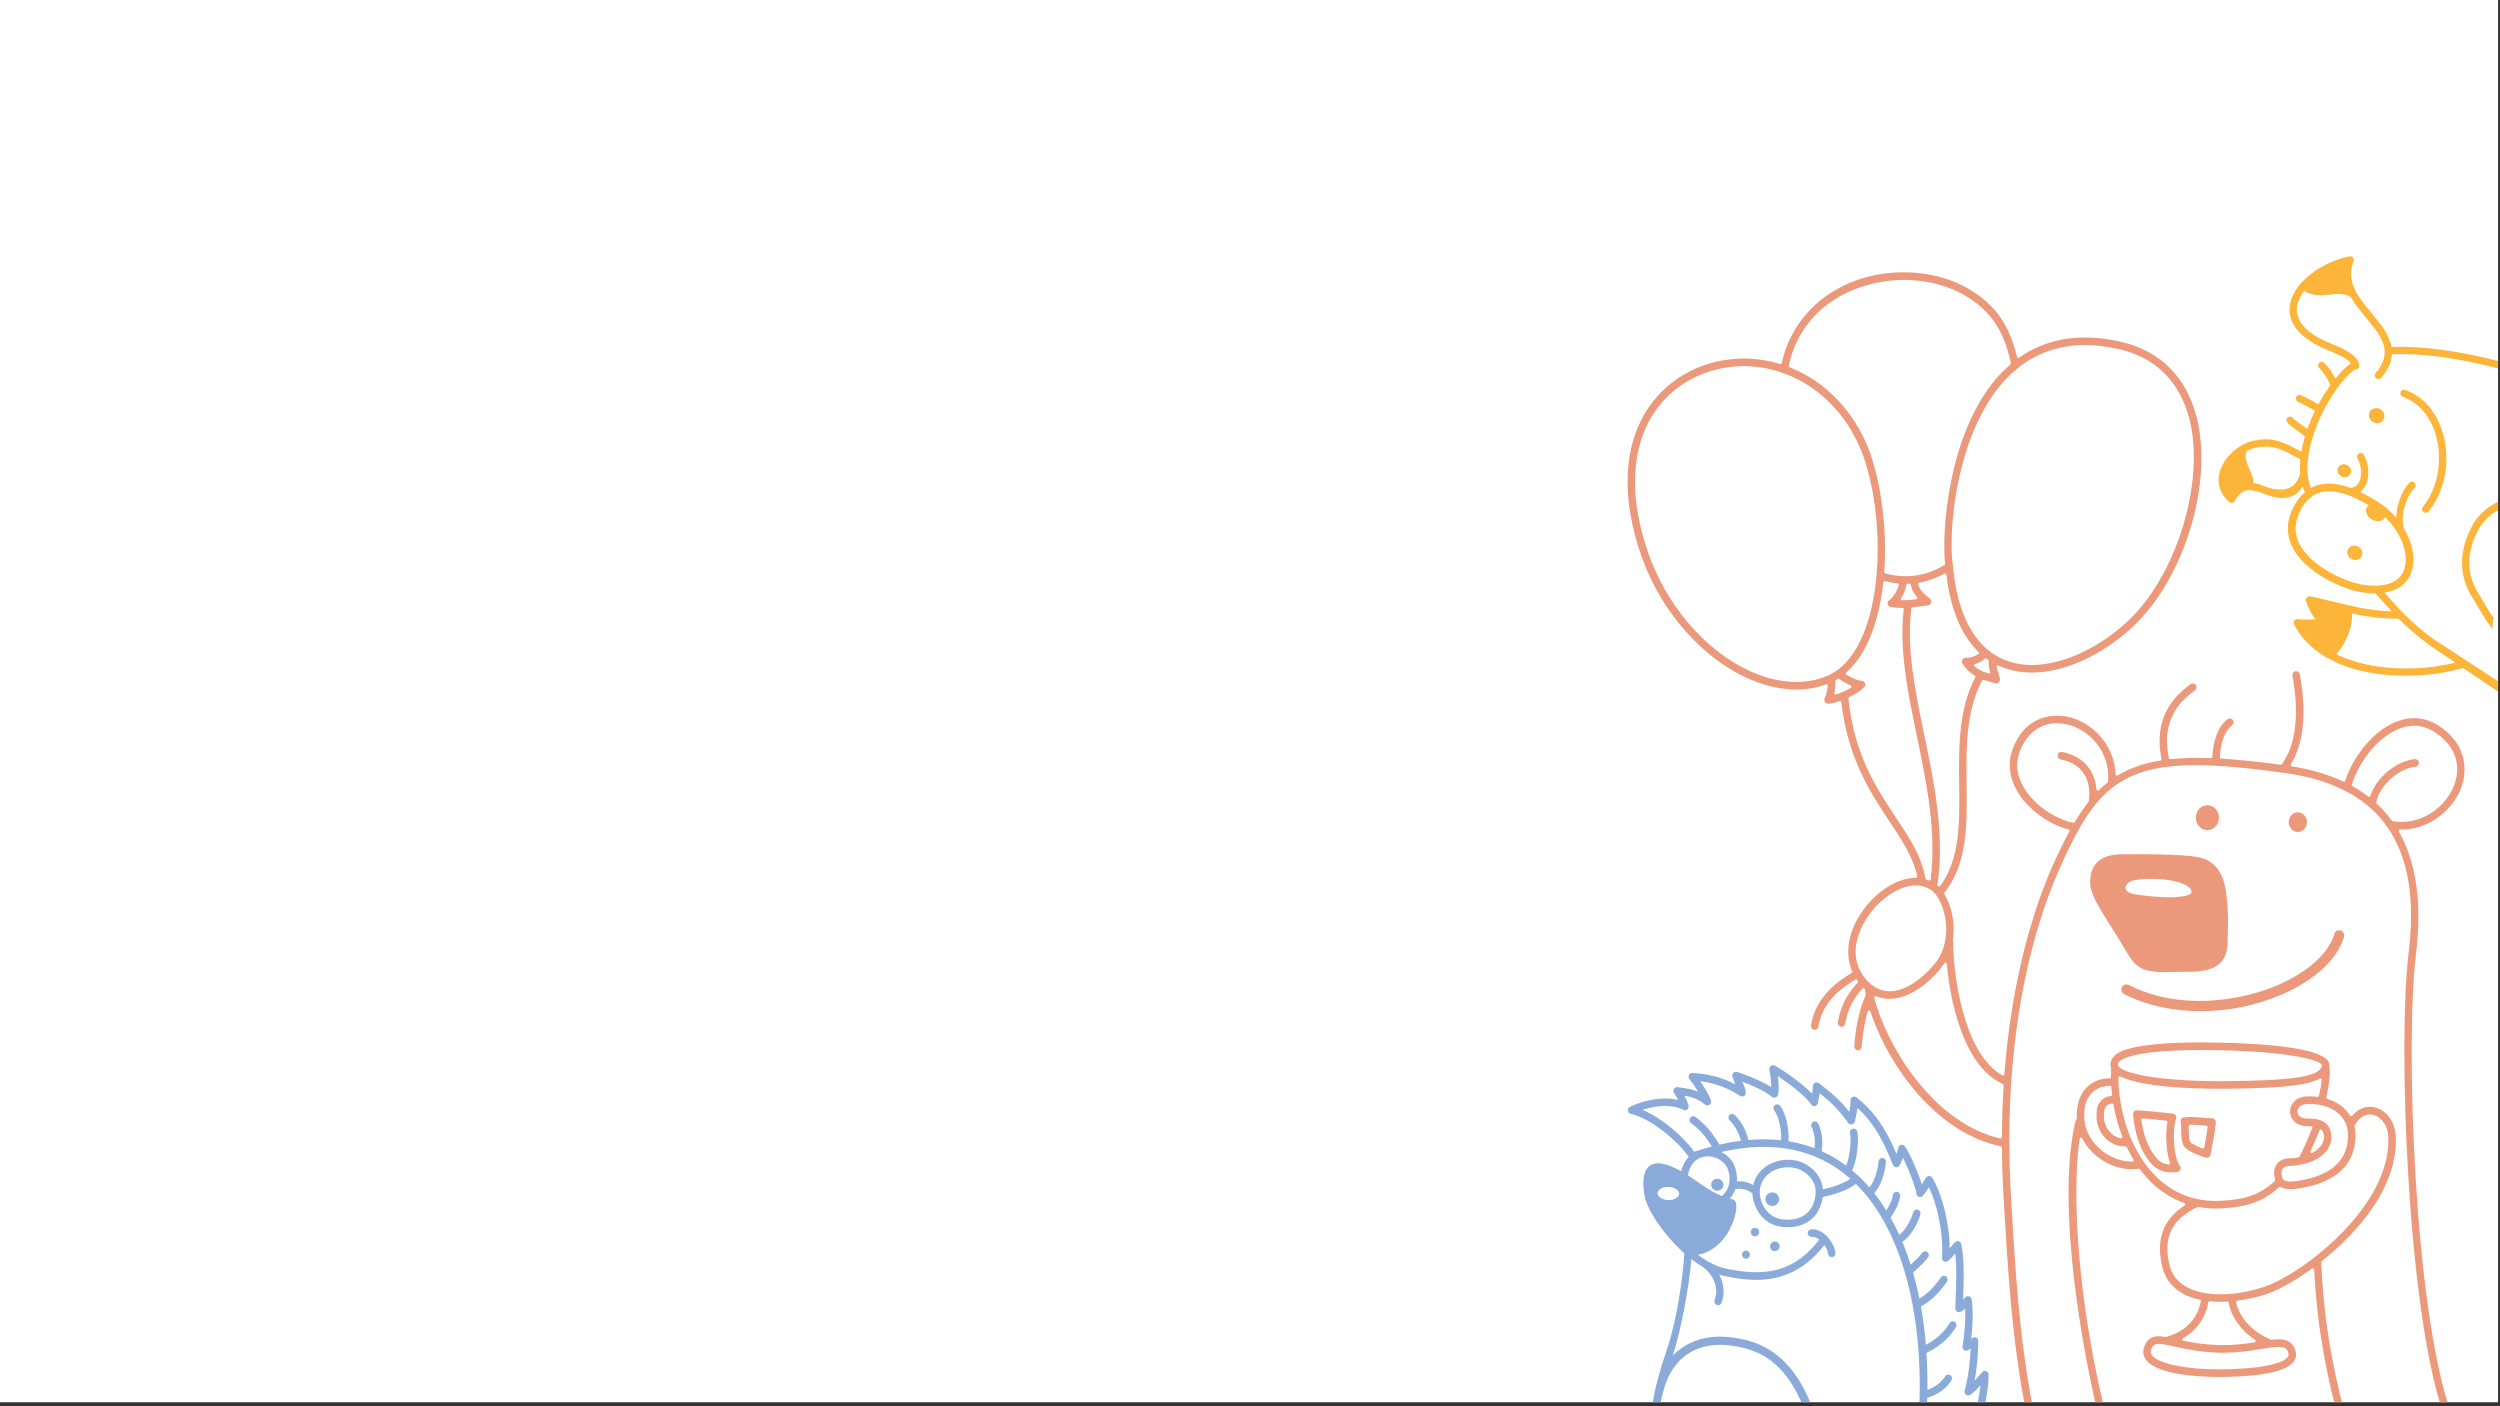 <?xml version="1.0" encoding="utf-8"?>
<!-- Generator: Adobe Illustrator 16.0.0, SVG Export Plug-In . SVG Version: 6.00 Build 0)  -->
<!DOCTYPE svg PUBLIC "-//W3C//DTD SVG 1.1//EN" "http://www.w3.org/Graphics/SVG/1.1/DTD/svg11.dtd">
<svg version="1.1" id="Layer_3" xmlns="http://www.w3.org/2000/svg" xmlns:xlink="http://www.w3.org/1999/xlink" x="0px" y="0px"
	 width="1280px" height="720px" viewBox="0 0 1280 720" enable-background="new 0 0 1280 720" xml:space="preserve">
<rect x="0" y="0" width="1280" height="720" fill="#333333" stroke="none"/>
<rect fill="#FFFFFF" width="1279" height="717.947"/>
<g>
	<defs>
		<rect id="SVGID_1_" width="1279" height="717.947"/>
	</defs>
	<clipPath id="SVGID_2_">
		<use xlink:href="#SVGID_1_"  overflow="visible"/>
	</clipPath>
	<path clip-path="url(#SVGID_2_)" fill="#FCB639" d="M1207.482,279.922c-1.876-1.087-4.209-0.56-5.215,1.174
		c-1.005,1.734-0.305,4.02,1.572,5.108c1.867,1.083,4.205,0.559,5.211-1.176C1210.055,283.294,1209.348,281.005,1207.482,279.922"/>
	<path clip-path="url(#SVGID_2_)" fill="#FCB639" d="M1221.044,265.087c1.131-1.951-0.023-4.733-2.57-6.21
		c-2.553-1.48-5.539-1.098-6.669,0.852c-1.132,1.953,0.018,4.735,2.57,6.215C1216.922,267.422,1219.914,267.039,1221.044,265.087"/>
	<path clip-path="url(#SVGID_2_)" fill="#EB987B" d="M1111.575,600.262c-7.067,0-10.669-4.404-13.509-9.165
		c-5.265-8.823-5.896-20.088-5.919-20.564c-0.034-0.564,0.173-1.111,0.568-1.508c0.369-0.37,0.856-0.573,1.372-0.573l0.121,0.003
		c4.68,0.276,12.554,1.072,18.356,1.723c0.596,0.072,1.137,0.424,1.444,0.942c0.315,0.531,0.369,1.185,0.144,1.748
		c-2.055,5.241-1.279,19.934,1.926,23.921c0.45,0.556,0.568,1.308,0.311,1.966c-0.252,0.665-0.831,1.14-1.517,1.244
		C1113.741,600.175,1112.661,600.262,1111.575,600.262z M1097.029,572.62c-0.188,0-0.368,0.079-0.497,0.214
		c-0.146,0.151-0.21,0.359-0.179,0.568c0.493,3.52,1.805,10.236,5.023,15.636c2.89,4.828,5.396,6.851,8.94,7.214
		c0.005,0,0.008,0,0.014,0c0.271,0,0.468-0.096,0.595-0.258c0.146-0.185,0.186-0.427,0.108-0.648
		c-2.189-6.237-2.32-15.354-1.33-20.767c0.032-0.187-0.014-0.38-0.124-0.53c-0.117-0.154-0.29-0.253-0.476-0.272
		c-2.62-0.282-7.663-0.808-12.021-1.152L1097.029,572.62z"/>
	<path clip-path="url(#SVGID_2_)" fill="#EB987B" d="M1129.91,592.762c-0.16,0-0.334-0.024-0.504-0.072
		c-1.541-0.454-9.35-2.88-11.241-5.882c-1.288-2.06-1.343-5.1-1.396-8.04l-0.003-0.158c-0.023-1.54-0.048-3.113-0.285-4.08
		c-0.266-1.057,0.367-2.132,1.408-2.395c0.157-0.04,0.316-0.061,0.479-0.061c0.108,0,0.215,0.01,0.316,0.027
		c0.047,0.002,0.086,0.002,0.12,0.002c0.091,0,0.144-0.006,0.177-0.011c0.85-0.12,1.832-0.18,2.982-0.18
		c2.092,0,4.435,0.198,6.7,0.389c1.459,0.125,2.802,0.233,4.037,0.297c0.517,0.028,1.019,0.287,1.378,0.709
		c0.343,0.414,0.506,0.965,0.442,1.506c-0.681,5.676-1.356,9.47-2.709,16.354c-0.099,0.535-0.415,0.998-0.892,1.306
		C1130.623,592.656,1130.251,592.762,1129.91,592.762z M1122.029,575.86c-0.263,0-0.521,0.004-0.771,0.012
		c-0.179,0.005-0.354,0.084-0.479,0.217c-0.124,0.136-0.189,0.311-0.183,0.493c0.026,0.664,0.043,1.345,0.051,2.056
		c0.041,2.686,0.129,4.99,0.786,6.037c0.794,1.062,4.292,2.569,6.235,3.296c0.08,0.028,0.159,0.042,0.241,0.042
		c0.117,0,0.233-0.03,0.335-0.088c0.174-0.096,0.298-0.268,0.336-0.466c0.828-4.329,1.299-7.129,1.733-10.333
		c0.023-0.188-0.026-0.371-0.143-0.518c-0.118-0.147-0.291-0.239-0.476-0.256c0,0-1.003-0.078-1.25-0.103l-0.591-0.049
		C1125.869,576.034,1123.814,575.86,1122.029,575.86z"/>
	<path clip-path="url(#SVGID_2_)" fill="#EB987B" d="M1106.396,497.734c-0.061,0-0.116-0.006-0.173-0.015l-0.998-0.073
		c-7.782-0.648-11.463-1.356-17.098-11.344c-1.964-3.494-4.342-7.258-6.812-11.128l-0.107-0.17
		c-5.797-9.146-10.804-17.048-11.01-22.396c-0.19-4.769,0.899-8.326,3.332-10.878c2.818-2.981,7.191-4.369,13.759-4.369l5.898-0.008
		c21.179,0,31.954,0.774,36.033,2.592c5.49,2.447,9.044,7.755,10.276,15.352c1.524,9.405,1.383,16.927,0.971,28.195
		c-0.403,11.164-8.552,13.344-16.469,14.006l-17.58,0.236H1106.396z M1101.473,449.976c-3.413,0-6.62,0.269-9.035,0.755
		c-2.548,0.501-4.221,2.438-4.187,3.937c0.028,1.557,1.998,2.786,5.271,3.287c5.932,0.913,12.167,1.436,17.106,1.436
		c8.171,0,11.005-1.415,11.362-2.162c0.161-0.953-0.058-1.684-0.661-2.393C1118.886,451.929,1110.907,449.976,1101.473,449.976z"/>
	<path clip-path="url(#SVGID_2_)" fill="#EB987B" d="M1089.92,504.288c-1.273-0.648-2.829-0.138-3.475,1.153
		c-0.642,1.293-0.132,2.874,1.145,3.528c11.364,5.835,25.022,8.757,39.154,8.757c14.081,0,28.631-2.903,41.88-8.687
		c16.696-7.295,28.186-18.001,31.524-29.388c0.409-1.396-0.374-2.854-1.734-3.262c-1.379-0.42-2.818,0.378-3.217,1.769
		c-2.903,9.879-13.341,19.38-28.62,26.059C1147.446,512.577,1115.902,517.61,1089.92,504.288"/>
	<path clip-path="url(#SVGID_2_)" fill="#EB987B" d="M1130.185,425.04c3.261,0,5.908-2.862,5.908-6.384
		c0-3.533-2.647-6.387-5.908-6.387s-5.916,2.854-5.916,6.387C1124.269,422.177,1126.924,425.04,1130.185,425.04"/>
	<path clip-path="url(#SVGID_2_)" fill="#EB987B" d="M1176.486,425.971c2.568,0,4.662-2.255,4.662-5.033
		c0-2.781-2.094-5.037-4.662-5.037s-4.657,2.256-4.657,5.037C1171.829,423.716,1173.917,425.971,1176.486,425.971"/>
	<path clip-path="url(#SVGID_2_)" fill="#EB987B" d="M1196.48,723.452c-6.79-26.01-10.377-48.679-11.627-73.469
		c-0.011-0.248-0.159-0.47-0.387-0.577c-0.088-0.043-0.188-0.065-0.291-0.065c-0.143,0-0.279,0.044-0.396,0.126
		c-8.095,5.88-16.491,10.659-22.465,12.792c-4.893,1.739-10.369,3.02-15.839,3.702c-0.188,0.022-0.361,0.125-0.472,0.285
		c-0.108,0.151-0.148,0.348-0.108,0.534c2.153,9.676,10.586,16.235,17.759,19.146c0.079,0.031,0.168,0.049,0.255,0.049
		c1.562-0.176,2.705-0.258,3.683-0.258c1.79,0,7.238,0,8.784,6.225c0.48,1.929,0.097,3.775-1.111,5.341
		c-4.896,6.379-23.804,7.719-38.802,7.719c-5.128,0-31.009-0.434-36.875-8.983c-1.34-1.943-1.598-4.188-0.747-6.495
		c1.312-3.603,3.74-5.354,7.428-5.354c0.978,0,2.105,0.117,3.547,0.368c0.053,0.002,0.097,0.005,0.133,0.005
		c0.084,0,0.127-0.009,0.167-0.021c5.661-1.57,15.492-6.031,17.728-18.264c0.062-0.361-0.169-0.707-0.526-0.786
		c-3.246-0.7-6.144-1.742-8.609-3.097c-5.587-3.08-9.158-7.702-10.614-13.74c-3.379-13.995,0.377-24.278,11.48-31.438
		c0.217-0.14,0.337-0.396,0.307-0.652c-0.026-0.251-0.202-0.475-0.447-0.561c-6.678-2.369-12.646-6.196-17.741-11.376
		c-1.76-1.802-3.47-3.81-5.078-5.968c-0.124-0.172-0.329-0.273-0.544-0.273c-1.383,0.189-2.531,0.279-3.603,0.279
		c-5.843,0-11.86-2.098-16.943-5.905c-3.59-2.698-6.515-6.15-8.458-9.981c-0.117-0.229-0.35-0.372-0.605-0.372
		c-0.397,0.055-0.624,0.281-0.672,0.571c-3.036,19.397-3.682,70.774,13.101,140.493h-3.885
		c-11.265-48.225-20.139-112.775-11.326-149.635c0.072-0.289,0.236-0.563,0.514-0.858c0.126-0.136,0.192-0.317,0.183-0.502
		c-0.47-8.298,2.454-13.099,4.99-15.665c2.967-3.01,7.144-4.685,11.758-4.719c0.373-0.002,0.677-0.308,0.675-0.684
		c-0.011-1.654,0.022-3.069,0.1-4.329c0.004-0.103-0.012-0.199-0.045-0.286c-0.127-0.334-0.21-0.644-0.253-0.946
		c-0.234-1.681,0.259-3.288,1.422-4.646c1.585-1.845,6.408-7.458,45.039-7.458c3.441,0,6.916,0.041,10.325,0.122
		c35.611,0.812,55.224,4.837,55.224,11.336c0,0.127-0.02,0.242-0.038,0.359c-0.025,0.173-0.04,0.266-0.049,0.361
		c-0.01,0.106,0.005,0.213,0.043,0.311l0.05,0.13c0.056,0.137,0.098,0.238,0.106,0.327c0.495,4.899-0.645,10.658-1.691,15.128
		c-0.08,0.344,0.122,0.696,0.461,0.803c5.196,1.585,9.267,4.556,11.771,8.588c0.115,0.185,0.312,0.303,0.529,0.319
		c0.001,0,0.003,0,0.003,0c0.25,0,0.438-0.088,0.567-0.24c2.488-3.014,5.571-4.604,8.919-4.604c0.745,0,1.503,0.08,2.259,0.241
		c6.143,1.301,10.698,7.345,11.079,14.698c0.601,11.531-3.164,23.556-11.186,35.738c-8.201,12.456-19.062,22.311-26.727,28.385
		c-0.195,0.152-0.29,0.4-0.248,0.646c1.078,25.972,4.771,49.774,11.964,77.078H1196.48z M1105.269,688.06
		c-1.874,0-2.984,0.436-3.856,2.817c-0.41,1.126-0.317,2.025,0.305,2.918c2.913,4.237,17.106,7.313,33.746,7.313
		c22.885,0,33.495-3.214,35.795-6.223c0.483-0.619,0.614-1.235,0.421-1.992c-0.524-2.13-1.489-3.286-5.087-3.286
		c-2.349,0-5.479,0.515-8.793,1.06c-5.259,0.86-11.802,1.933-19.497,1.933c-1.059,0-2.136-0.021-3.236-0.063
		c-9.502-0.377-16.705-1.98-21.966-3.151C1109.771,688.64,1107.17,688.06,1105.269,688.06z M1131.305,666.249
		c-0.329,0-0.61,0.234-0.669,0.559c-1.43,7.988-5.926,14.344-13.005,18.38c-0.244,0.14-0.378,0.419-0.335,0.696
		c0.047,0.277,0.261,0.502,0.534,0.559c4.281,0.881,10.125,1.928,17.38,2.212c0.996,0.036,1.974,0.055,2.936,0.055
		c6.123,0,11.402-0.686,16.195-1.429c0.281-0.046,0.501-0.251,0.562-0.526c0.059-0.277-0.055-0.558-0.291-0.713
		c-7.167-4.735-12.113-11.685-13.567-19.065c-0.061-0.316-0.342-0.547-0.666-0.547c-1.203,0.07-2.349,0.107-3.443,0.107
		c-1.821,0-3.693-0.097-5.562-0.285L1131.305,666.249z M1125.413,617.924c-0.104,0-0.202,0.021-0.295,0.066
		c-13.312,6.406-17.729,15.57-14.321,29.717c1.191,4.936,4.127,8.718,8.725,11.24c4.451,2.447,10.458,3.74,17.374,3.74
		c7.392,0,15.833-1.496,23.158-4.104c19.6-6.977,64.587-41.514,62.754-76.778c-0.318-6.234-4.288-10.298-8.046-11.089
		c-0.484-0.104-0.973-0.157-1.447-0.157c-3.037,0-5.782,2.056-7.729,5.79c-0.075,0.142-0.096,0.303-0.062,0.456
		c0.218,1.041,0.349,1.968,0.401,2.828c0.63,11.116-3.964,25.158-29.436,28.913c-1.446,0.22-2.652,0.322-3.795,0.322
		c-1.966,0-3.624-0.382-4.929-1.135c-0.099-0.059-0.217-0.091-0.339-0.091c-0.169,0-0.329,0.061-0.453,0.173
		c-8.15,7.212-15.76,10.053-29.075,10.854c-1.093,0.07-2.197,0.107-3.282,0.107c-2.964,0-6.021-0.285-9.081-0.844L1125.413,617.924z
		 M1085.294,551.039c-0.131,0-0.257,0.036-0.363,0.105c-0.199,0.124-0.317,0.341-0.315,0.579
		c0.114,15.121,5.106,36.232,18.773,50.135c8.508,8.644,18.965,13.025,31.082,13.025c1.035,0,2.112-0.033,3.201-0.099
		c12.78-0.765,19.347-3.215,27.022-10.085c0.196-0.174,0.272-0.452,0.193-0.709c-0.925-2.901-0.698-5.618,0.638-7.652
		c1.3-1.98,3.524-3.163,6.101-3.244c1.855-0.059,3.627-0.24,5.268-0.538c0.227-0.041,0.417-0.194,0.506-0.41
		c0.029-0.069,0.055-0.148,0.079-0.228c0.017-0.051,0.035-0.109,0.045-0.128c1.334-2.051,5.177-11.124,6.414-14.226
		c0.078-0.203,0.057-0.431-0.058-0.612c-0.117-0.185-0.317-0.303-0.533-0.315c-0.497-0.03-0.985-0.037-1.416-0.044l-0.355-0.004
		c-0.64-0.006-1.293-0.019-1.733-0.067c-5.23-0.669-7.479-4.444-7.352-7.67c0.132-3.417,2.849-7.215,8.502-7.477
		c0.542-0.025,1.078-0.037,1.609-0.037c1.328,0,2.655,0.078,3.946,0.229c0.005,0,0.008,0,0.013,0c0.391,0,0.657-0.214,0.728-0.521
		c0.727-3.103,1.21-5.767,1.477-8.146c0.029-0.252-0.084-0.497-0.295-0.639c-0.116-0.076-0.245-0.115-0.38-0.115
		c-0.113,0-0.226,0.028-0.323,0.082c-7.798,4.223-24.842,4.844-44.664,5.179c-1.973,0.036-3.972,0.052-5.979,0.052
		c-14.522,0-40.524-0.825-51.525-6.348C1085.504,551.064,1085.402,551.039,1085.294,551.039z M1182.681,565.221
		c-0.419,0-0.843,0.013-1.275,0.027l-0.227,0.008c-3.287,0.161-4.816,1.996-4.877,3.742c-0.059,1.518,0.967,3.279,4.021,3.666
		c0.233,0.025,0.544,0.028,0.906,0.031l0.366,0.004c2.479,0.021,7.088,0.059,9.854,3.082c1.654,1.791,2.389,4.297,2.185,7.449
		c-0.395,6.299-7.413,13.286-21.891,13.745c-1.376,0.053-2.431,0.582-3.05,1.529c-0.746,1.154-0.777,2.865-0.083,4.692
		c0.455,1.214,1.753,1.78,4.084,1.78c0.935,0,1.993-0.093,3.24-0.283c18.161-2.676,26.974-11.034,26.186-24.844
		c-0.392-6.797-5.543-12.151-13.443-13.973c-0.301-0.016-0.438-0.029-0.569-0.064c0.032-0.001-0.029-0.034-0.096-0.059
		C1186.185,565.395,1184.411,565.221,1182.681,565.221z M1080.174,555.957c-3.595,0-6.834,1.275-9.125,3.591
		c-3.266,3.296-4.54,8.443-3.688,14.886c0.747,5.706,4.185,11.235,9.431,15.171c4.407,3.304,9.597,5.124,14.608,5.124l0.359-0.003
		c0.245-0.005,0.469-0.139,0.585-0.35c0.117-0.211,0.112-0.471-0.013-0.68c-1.261-2.09-2.424-4.244-3.451-6.404
		c-0.109-0.234-0.351-0.387-0.613-0.387c-0.123,0.002-0.232,0.011-0.343,0.019c-0.109,0.011-0.209,0.019-0.312,0.019
		c-3.077,0-6.041-1.115-8.574-3.227c-3.223-2.704-5.305-6.741-5.566-10.801c-0.2-3.021-0.129-6.811,2.188-9.326
		c1.237-1.339,2.903-2.143,5.099-2.46c0.364-0.049,0.619-0.379,0.576-0.749c-0.146-1.282-0.262-2.548-0.355-3.795
		c-0.024-0.347-0.319-0.624-0.671-0.627L1080.174,555.957z M1188.126,578.303c-0.246,0.042-0.44,0.198-0.53,0.42
		c-0.641,1.594-2.71,6.61-4.562,10.639c-0.122,0.265-0.062,0.578,0.153,0.778c0.125,0.117,0.29,0.184,0.464,0.184
		c0.114,0,0.223-0.026,0.322-0.081c4.114-2.19,5.725-5.188,5.855-7.262c0.128-1.947-0.237-3.443-1.084-4.443
		c-0.132-0.154-0.32-0.24-0.519-0.24h-0.023L1188.126,578.303z M1081.315,564.988c-1.345,0.2-2.285,0.614-2.879,1.269
		c-1.005,1.09-1.375,3.125-1.161,6.402c0.199,3.008,1.763,6.02,4.182,8.053c1.276,1.053,2.787,1.783,4.37,2.113l0.138,0.014
		c0.2,0,0.389-0.087,0.519-0.24c0.16-0.188,0.204-0.451,0.115-0.684c-2.011-5.213-3.531-10.721-4.521-16.371
		c-0.056-0.325-0.337-0.562-0.668-0.562h-0.022L1081.315,564.988z M1127.06,537.607c-33.314,0-40.583,4.287-42.162,6.13
		c-0.574,0.673-0.578,1.191-0.516,1.567c0.465,3.426,17.133,8.263,52.73,8.263c1.997,0,3.962-0.012,5.935-0.046
		c24.665-0.415,45.132-1.311,45.733-8.058c0.017-0.173-0.036-0.344-0.146-0.483c-2.003-2.495-17.324-6.482-51.328-7.247
		C1133.592,537.648,1130.242,537.607,1127.06,537.607z"/>
	<path clip-path="url(#SVGID_2_)" fill="#EB987B" d="M1250.901,723.452c-18.448-53.535-23.203-190.412-17.727-235.126
		c3.45-28.173-0.092-49.391-10.828-64.861c-0.62-0.521-0.984-1.008-1.118-1.474c-0.025-0.085-0.064-0.161-0.114-0.224
		c-10.453-13.926-27.48-22.644-50.604-25.908c-19.734-2.786-34.441-4.083-46.288-4.083c-41.991,0-53.812,16.843-70.772,55.272
		c-16.199,38.011-24.733,85.575-24.682,137.556c0.148,0.563,0.188,0.875,0.146,1.136c-0.064,0.16-0.094,0.234-0.117,0.312
		c0.005,7.378,0.198,14.68,0.559,21.801l0.209,3.681c2.319,39.943,4.323,74.455,11.792,111.918h-3.888
		c-7.41-37.486-9.403-71.879-11.708-111.689l-0.209-3.698c-0.337-6.609-0.525-13.314-0.575-20.495
		c-0.004-0.318-0.231-0.596-0.544-0.658c-14.987-3.065-29.604-12.243-42.271-26.544c-10.731-12.116-19.677-27.668-24.547-42.668
		c-0.091-0.279-0.35-0.468-0.646-0.468c-0.303,0.003-0.567,0.203-0.651,0.487c-2.101,7.086-2.859,14.455-3.124,18.215
		c-0.067,1.014-0.901,1.808-1.896,1.808c-0.644-0.043-1.103-0.273-1.442-0.672c-0.337-0.393-0.502-0.894-0.464-1.409
		c0.508-7.22,1.934-17.603,5.845-26.056c0.062-0.138,0.078-0.284,0.048-0.429c-0.202-0.912-0.387-1.816-0.548-2.711
		c-0.046-0.256-0.229-0.46-0.476-0.533l-0.049-0.015l-0.144-0.012c-0.189,0-0.372,0.08-0.501,0.221
		c-4.847,5.275-7.644,10.984-8.803,17.965c-0.152,0.938-0.943,1.618-1.882,1.618c-0.108,0-0.219-0.007-0.331-0.023
		c-1.026-0.173-1.726-1.181-1.549-2.242c1.313-7.941,4.532-14.402,10.127-20.335c0.221-0.237,0.244-0.599,0.06-0.859l-0.355-0.497
		c-0.125-0.176-0.331-0.283-0.552-0.283c-0.124,0-0.245,0.034-0.351,0.098c-7.191,4.298-16.978,11.466-18.906,24.032
		c-0.145,0.942-0.95,1.651-1.875,1.651c-0.11,0-0.216-0.015-0.319-0.028c-1.025-0.169-1.736-1.168-1.57-2.226
		c1.631-10.657,8.626-19.685,20.79-26.832c0.294-0.173,0.415-0.541,0.28-0.854c-3.309-7.664-2.541-16.821,2.158-25.781
		c6.703-12.797,19.5-22.087,30.427-22.087c0.211,0,0.421-0.095,0.55-0.249c0.142-0.175,0.2-0.381,0.162-0.569
		c-2.181-9.98-7.991-18.717-14.143-27.968c-9.519-14.324-21.355-32.139-24.73-61.093c-0.024-0.208-0.139-0.389-0.314-0.498
		c-0.102-0.066-0.229-0.104-0.36-0.104h-0.053l-0.158,0.033c-2.376,0.805-4.34,1.246-5.845,1.314c-0.74,0-1.336-0.327-1.684-0.876
		c-0.375-0.588-0.418-1.328-0.116-1.933c0.807-1.638,1.383-3.909,1.623-6.399c0.021-0.233-0.079-0.464-0.262-0.603
		c-0.117-0.092-0.266-0.144-0.414-0.144h-0.063l-0.173,0.043c-4.809,1.757-9.894,2.648-15.115,2.648
		c-31.299,0-65.322-29.058-79.141-67.592c-10.939-30.515-9.64-57.926,3.661-77.183c10.671-15.453,28.771-24.68,48.417-24.68
		c6.308,0,12.589,0.938,18.668,2.788l0.049,0.016l0.146,0.015c0.121,0,0.24-0.033,0.345-0.095c0.163-0.095,0.28-0.256,0.321-0.441
		c0.449-2.09,0.943-3.961,1.465-5.562c8.169-24.837,32.1-40.886,60.968-40.886c19.142,0,36.294,7.254,47.06,19.901
		c4.986,5.859,8.662,13.741,10.93,23.425c0.05,0.219,0.207,0.399,0.418,0.48c0.081,0.03,0.161,0.045,0.244,0.045
		c0.138,0,0.273-0.042,0.39-0.124c9.756-6.869,21.123-10.351,33.784-10.351c5.89,0,12.139,0.76,18.576,2.259
		c19.904,4.635,33.222,17.91,38.51,38.389c8.748,33.854-6.338,83.205-32.943,107.765c-15.754,14.493-34.948,23.146-51.348,23.146
		c-6.186,0-11.954-1.208-17.146-3.593c-0.093-0.042-0.19-0.063-0.283-0.063c-0.153,0-0.305,0.055-0.429,0.154
		c-0.202,0.169-0.292,0.438-0.23,0.687c0.185,0.762,0.438,1.555,0.686,2.302l0.05,0.15c0.344,1.05,0.734,2.24,0.992,3.559
		c0.122,0.645-0.093,1.326-0.561,1.778c-0.351,0.345-0.818,0.532-1.317,0.532c-0.179,0-0.318-0.013-0.44-0.044
		c-2.391-0.584-4.305-1.141-6.025-1.751l-0.056-0.021l-0.171-0.021c-0.255,0-0.485,0.14-0.603,0.367
		c-8.344,15.975-8.115,34.872-7.892,53.148c0.236,20.906,0.461,40.636-11.296,55.47c-0.175,0.217-0.196,0.527-0.052,0.771
		c2.461,4.094,4.134,9.545,4.591,14.953c0.246,2.959,0.124,5.968-0.361,8.942c-0.023,0.127-0.007,0.262,0.05,0.387
		c0.132,0.294,0.195,0.56,0.195,0.81c0,13.932,4.63,56.273,25.203,67.703c0.104,0.058,0.215,0.084,0.331,0.084
		c0.112,0,0.225-0.026,0.322-0.079c0.205-0.11,0.34-0.323,0.354-0.552c2.987-39.025,11.19-75.18,23.719-104.552
		c3.456-7.847,6.591-14.329,9.581-19.813c0.1-0.183,0.11-0.4,0.025-0.594c-0.081-0.192-0.253-0.337-0.454-0.389
		c-10.461-2.656-21.029-10.525-26.298-19.583c-4.167-7.147-4.958-14.656-2.288-21.716c5.572-14.746,16.617-16.947,22.706-16.947
		c1.95,0,3.921,0.221,5.854,0.656c11.47,2.593,23.432,13.525,24.103,29.404c0.01,0.24,0.147,0.458,0.36,0.571
		c0.097,0.052,0.208,0.079,0.318,0.079c0.124,0,0.244-0.033,0.351-0.097c6.183-3.763,13.339-6.267,21.879-7.655
		c0.179-0.03,0.341-0.131,0.444-0.277c0.107-0.157,0.148-0.346,0.113-0.523c-3.205-16.348,1.686-28.875,14.952-38.298
		c0.321-0.231,0.698-0.352,1.089-0.352c0.623,0,1.204,0.31,1.559,0.827c0.611,0.886,0.401,2.1-0.466,2.71
		c-12.146,8.628-16.382,19.648-13.332,34.684c0.062,0.313,0.341,0.542,0.666,0.542c4.364-0.457,8.919-0.679,13.998-0.679
		c2.201,0,4.522,0.044,6.899,0.13h0.001c0.391,0,0.688-0.287,0.703-0.652c0.168-4.146,1.266-14.327,7.792-19.285
		c0.332-0.252,0.727-0.385,1.139-0.385c0.608,0,1.167,0.282,1.534,0.775c0.63,0.863,0.456,2.09-0.391,2.733
		c-5.404,4.101-6.147,13.555-6.247,16.355c-0.014,0.365,0.273,0.681,0.64,0.702c8.729,0.512,18.703,1.543,30.489,3.148
		c0.008,0,0.016,0,0.024,0c0.294,0,0.491-0.104,0.616-0.273c9.608-13.182,7.52-34.029,5.419-45.284
		c-0.098-0.518,0.01-1.041,0.303-1.472c0.288-0.421,0.722-0.707,1.22-0.801c0.123-0.024,0.242-0.035,0.362-0.035
		c0.906,0,1.692,0.666,1.866,1.583c2.519,13.514,3.769,32.481-4.583,46.082c-0.118,0.194-0.133,0.433-0.039,0.638
		c0.097,0.207,0.286,0.351,0.507,0.389c9.93,1.581,18.822,4.195,26.438,7.771c0.092,0.042,0.188,0.062,0.287,0.062
		c0.093,0,0.185-0.019,0.271-0.055c0.18-0.077,0.317-0.229,0.376-0.414c3.461-10.783,13.001-24.793,25.771-30.074
		c3.178-1.311,6.374-1.975,9.5-1.975c4.014,0,7.88,1.086,11.494,3.229c14.985,8.891,16.3,22.657,12.531,32.576
		c-3.888,10.227-15.159,21.234-30.722,21.234c-0.188,0-0.34-0.007-0.519-0.016c0,0-0.001,0-0.002,0
		c-0.272,0-0.492,0.124-0.614,0.324c-0.131,0.211-0.135,0.478-0.009,0.694c9.017,15.744,11.969,36.963,8.773,63.065
		c-5.579,45.457-0.756,182.389,17.98,234.645H1250.901z M960.264,509.969c-0.162,0-0.32,0.058-0.442,0.163
		c-0.196,0.169-0.281,0.438-0.214,0.688c6.479,25.332,30.784,64.445,64.538,72.077l0.038,0.008l0.111,0.008
		c0.152,0,0.302-0.051,0.422-0.146c0.165-0.132,0.259-0.324,0.259-0.531c0.038-8.905,0.336-17.843,0.885-26.564
		c0.017-0.282-0.145-0.548-0.4-0.662c-8.785-3.964-15.874-12.865-21.067-26.456c-5.094-13.327-6.973-27.708-7.639-35.094
		c-0.026-0.291-0.234-0.532-0.521-0.6l-0.037-0.008l-0.119-0.01c-0.234,0-0.448,0.118-0.573,0.315
		c-0.845,1.337-1.597,2.379-2.365,3.277c-8.127,9.522-17.487,14.983-25.684,14.983c-2.4,0-4.73-0.47-6.927-1.396
		C960.447,509.988,960.358,509.969,960.264,509.969z M952.78,497.676c0.016,0.041,0.036,0.085,0.063,0.131l0.127,0.225
		c0.164,0.29,0.327,0.578,0.517,0.861c3.817,5.732,8.518,8.641,13.969,8.641c7.082,0,15.393-4.978,22.804-13.657
		c4.605-5.384,6.77-12.769,6.091-20.795c-0.685-8.167-3.983-14.373-6.757-16.683c-2.452-2.042-5.371-3.076-8.678-3.076
		c-9.436,0-21.068,8.609-27.06,20.029c-2.664,5.089-6.356,15-1.154,24.212C952.706,497.571,952.721,497.601,952.78,497.676z
		 M995.875,293.629c-0.117,0-0.232,0.031-0.332,0.088c-4.121,2.273-8.45,3.822-12.86,4.6c-0.186,0.033-0.346,0.139-0.451,0.297
		c-0.104,0.161-0.136,0.354-0.092,0.535c0.613,2.498,2.482,4.794,5.88,7.229c0.637,0.456,0.936,1.252,0.764,2.028
		c-0.175,0.771-0.781,1.352-1.547,1.478c-2.854,0.484-5.568,0.845-8.065,1.075c-0.311,0.027-0.561,0.261-0.608,0.568
		c-0.017,0.1,0.002,0.274,0.017,0.338c-2.516,20.194,1.938,41.721,6.654,64.512c5.104,24.668,10.379,50.168,6.889,75.687
		c-0.023,0.17-0.093,0.366-0.203,0.586c-0.146,0.289-0.066,0.643,0.185,0.842c0.03,0.022,0.059,0.054,0.088,0.085
		c0.076,0.076,0.125,0.124,0.177,0.166c0.113,0.099,0.271,0.156,0.433,0.156c0.265-0.025,0.437-0.124,0.547-0.274
		c10.194-13.703,9.978-32.314,9.746-52.019c-0.219-18.684-0.444-37.99,8.22-54.779c0.162-0.317,0.051-0.709-0.254-0.893
		c-2.616-1.577-4.661-3.604-6.253-6.196c-0.374-0.615-0.386-1.383-0.027-2.005c0.34-0.597,0.988-0.966,1.695-0.966
		c0.173,0.006,0.317,0.009,0.462,0.009c2.046,0,4.011-0.609,6.005-1.863c0.179-0.112,0.296-0.302,0.315-0.51
		c0.021-0.206-0.054-0.409-0.204-0.555c-8.796-8.429-14.347-21.759-16.504-39.622c-0.026-0.225-0.162-0.421-0.366-0.524
		C996.092,293.656,995.985,293.629,995.875,293.629z M964.904,297.552c-0.141,0-0.275,0.043-0.39,0.124
		c-0.158,0.11-0.264,0.286-0.286,0.482c-1.064,9.628-3.001,18.244-5.754,25.609c-3.302,8.862-7.746,15.785-13.211,20.573
		c-0.16,0.139-0.246,0.349-0.23,0.562c0.015,0.208,0.131,0.404,0.309,0.519c1.991,1.278,5.826,3.127,7.549,3.127h0.181
		c0.741,0,1.424,0.449,1.743,1.143c0.315,0.711,0.173,1.571-0.357,2.134c-1.526,1.64-4.336,3.519-7.714,5.157
		c-0.255,0.124-0.406,0.396-0.378,0.681c3.03,28.871,14.312,45.829,24.267,60.792c7.079,10.653,13.191,19.849,15.148,31.284
		c0.042,0.252,0.221,0.455,0.463,0.533c0.444,0.138,0.878,0.303,1.307,0.482c0.084,0.035,0.173,0.053,0.264,0.053
		c0.12,0,0.239-0.03,0.343-0.093c0.179-0.101,0.305-0.29,0.331-0.503c3.061-24.454-2.043-49.136-6.979-73.003
		c-4.731-22.834-9.196-44.378-6.802-65.207c0.023-0.19-0.036-0.384-0.166-0.529c-0.128-0.144-0.313-0.227-0.507-0.227l-0.366,0.006
		c-2.234,0-4.146-0.17-5.683-0.506c-0.744-0.161-1.323-0.755-1.474-1.513c-0.15-0.762,0.154-1.542,0.778-1.986
		c2.144-1.525,4.102-4.625,4.875-7.714c0.048-0.193,0.01-0.396-0.105-0.557c-0.112-0.161-0.29-0.265-0.485-0.285
		c-2.189-0.218-4.378-0.594-6.51-1.119l-0.04-0.01L964.904,297.552z M1053.105,370.297c-8.599,0-15.527,5.283-19.013,14.492
		c-2.265,5.984-1.587,12.15,2.011,18.329c4.981,8.567,15.673,16.2,25.426,18.148l0.133,0.012c0.239,0,0.462-0.128,0.583-0.331
		c2.432-4.066,4.777-7.513,7.173-10.535c0.136-0.173,0.164-0.425,0.134-0.587c1.313-11.314-3.981-19.003-14.52-20.988
		c-0.501-0.094-0.936-0.38-1.225-0.807c-0.292-0.43-0.401-0.95-0.306-1.465c0.166-0.917,0.947-1.58,1.861-1.58
		c0.116,0,0.236,0.012,0.355,0.034c10.318,1.938,16.771,8.93,17.702,19.184c0.023,0.261,0.198,0.488,0.445,0.578l0.057,0.02
		l0.175,0.021c0.178,0,0.353-0.07,0.479-0.195c1.358-1.354,2.842-2.664,4.538-4.011c0.163-0.126,0.257-0.319,0.257-0.531v-0.042
		l-0.025-0.159c1.124-15.447-10.019-26.493-21.07-28.987C1056.514,370.499,1054.775,370.297,1053.105,370.297z M1236.557,388.669
		c1.002,0,1.829,0.764,1.923,1.773c0.091,1.065-0.688,2.015-1.737,2.11c-8.726,0.808-18.835,10.036-20.033,18.287l-0.025,0.165
		c0,0.188,0.08,0.369,0.216,0.497c2.836,2.634,5.438,5.572,7.735,8.732c0.106,0.145,0.271,0.244,0.452,0.27
		c1.406,0.207,2.838,0.312,4.255,0.312c13.771,0,23.729-9.704,27.154-18.723c4.139-10.906,0.064-21.299-10.895-27.802
		c-3.034-1.803-6.253-2.716-9.565-2.716c-2.62,0-5.338,0.574-8.076,1.704c-11.509,4.751-20.693,17.916-23.815,28.467
		c-0.091,0.306,0.04,0.629,0.32,0.785c2.858,1.595,5.578,3.378,8.083,5.3c0.119,0.091,0.265,0.141,0.413,0.141h0.055l0.151-0.032
		c0.21-0.066,0.375-0.232,0.442-0.442c2.959-9.33,13.396-17.951,22.791-18.823C1236.448,388.671,1236.502,388.669,1236.557,388.669z
		 M941.36,347.431c-0.126,0-0.25,0.036-0.357,0.104c-0.301,0.187-0.604,0.367-0.909,0.539c-0.215,0.124-0.344,0.353-0.342,0.595
		c0.007,2.208-0.197,4.267-0.604,6.12c-0.054,0.234,0.023,0.482,0.202,0.646c0.128,0.116,0.291,0.179,0.46,0.179h0.055l0.151-0.032
		c2.415-0.761,5.182-2.002,7.589-3.404c0.223-0.132,0.351-0.37,0.338-0.626c-0.017-0.261-0.176-0.485-0.411-0.584
		c-2.198-0.957-4.345-2.221-5.739-3.378C941.67,347.488,941.517,347.431,941.36,347.431z M892.757,187.482
		c-18.41,0-35.346,8.607-45.303,23.024c-12.555,18.187-13.688,44.331-3.188,73.615c13.293,37.077,45.774,65.036,75.554,65.036
		c5.701,0,11.052-1.069,15.906-3.178c8.224-3.591,14.678-11.529,19.184-23.59c2.746-7.363,4.653-15.99,5.665-25.641l0.474-5.446
		c1.521-23.137-2.288-48.363-9.702-64.272c-7.524-16.171-20.113-28.569-35.445-34.912l-5.011-1.847
		C905.002,188.419,898.906,187.482,892.757,187.482z M1016.723,337.096c-0.181,0-0.354,0.073-0.484,0.203
		c-0.059,0.062-0.108,0.122-0.152,0.182c-1.583,1.166-3.22,2.007-4.884,2.527c-0.233,0.075-0.409,0.269-0.461,0.506
		c-0.051,0.241,0.032,0.491,0.218,0.654c1.78,1.562,3.917,2.662,7.148,3.678l0.049,0.016l0.154,0.016
		c0.18,0,0.355-0.073,0.481-0.202c0.178-0.176,0.243-0.438,0.167-0.682c-0.444-1.413-0.933-3.324-0.75-5.579
		c0.021-0.24-0.091-0.478-0.291-0.616c-0.167-0.113-0.327-0.23-0.488-0.348l-0.309-0.225
		C1017.007,337.143,1016.866,337.096,1016.723,337.096z M1067.467,176.676c-12.609,0-23.842,3.713-33.388,11.036l-4.593,3.933
		c-1.854,1.754-3.609,3.624-5.229,5.567c-20.631,24.771-26.169,66.178-24.856,87.967l0.65,6.137
		c3.239,31.699,17.546,49.158,40.287,49.158c15.478,0,33.714-8.278,48.785-22.143c25.23-23.273,40.104-71.82,31.826-103.888
		c-4.913-18.991-17.25-31.296-35.68-35.586C1079.079,177.41,1073.088,176.676,1067.467,176.676z M976.741,298.876
		c-0.314,0.011-0.587,0.245-0.644,0.557c-0.422,2.325-1.409,4.766-2.779,6.875c-0.137,0.207-0.148,0.473-0.029,0.694
		c0.124,0.221,0.351,0.355,0.599,0.355c2.122-0.018,4.539-0.187,7.188-0.506c0.249-0.028,0.46-0.193,0.551-0.431
		c0.091-0.231,0.047-0.496-0.119-0.688c-1.735-1.982-2.775-4.054-3.184-6.337c-0.061-0.325-0.342-0.561-0.671-0.561
		C977.65,298.835,976.741,298.876,976.741,298.876z M974.719,143.316c-20.66,0-48.079,10.015-57.355,38.24
		c-0.522,1.596-1.021,3.527-1.481,5.741c-0.066,0.326,0.109,0.649,0.418,0.77c16.679,6.56,30.351,19.805,38.499,37.296
		c7.682,16.502,11.669,43.636,9.921,67.519c-0.028,0.323,0.184,0.621,0.5,0.705c3.576,0.956,7.107,1.441,10.495,1.441
		c6.993,0,13.662-1.938,19.826-5.761c0.22-0.135,0.345-0.389,0.318-0.646c-1.832-17.638,2.043-65.774,25.49-93.929
		c2.39-2.872,5.08-5.59,7.994-8.082c0.188-0.163,0.273-0.414,0.222-0.656c-2.057-9.963-5.745-18.289-10.668-24.076
		C1008.85,150.082,992.747,143.316,974.719,143.316z"/>
	<g clip-path="url(#SVGID_2_)">
		<path fill="#FCB538" d="M1243.385,261.893c1.256-1.523,2.393-3.166,3.396-4.9c5.788-9.981,7.403-23.116,4.019-35.02
			c-3.136-11.016-10.006-18.946-19.353-22.316c-0.974-0.351-2.034,0.133-2.376,1.107c-0.35,0.959,0.163,2.028,1.137,2.379
			c8.168,2.945,14.202,9.98,16.994,19.796c3.595,12.651,0.899,27.355-6.721,36.587c-0.657,0.792-0.523,1.955,0.275,2.612
			C1241.562,262.789,1242.74,262.685,1243.385,261.893"/>
		<path fill="#FCB538" d="M1220.375,214.831c1.041-1.796,0.316-4.169-1.624-5.294c-1.944-1.126-4.364-0.578-5.406,1.219
			c-1.041,1.796-0.317,4.171,1.626,5.298C1216.913,217.18,1219.332,216.627,1220.375,214.831"/>
		<path fill="#FCB538" d="M1197.241,239.248c-0.9,1.552-0.271,3.602,1.409,4.576c1.682,0.975,3.772,0.502,4.673-1.05
			c0.902-1.556,0.274-3.605-1.409-4.581C1200.235,237.219,1198.143,237.692,1197.241,239.248"/>
		<g>
			<path fill="#FCB538" d="M1216.533,193.609c0.786,0.673,1.959,0.595,2.63-0.18c1.247-1.439,2.258-2.844,3.055-4.221
				c1.587-2.735,2.321-5.343,2.462-7.85c16.239-0.605,35.201,2.256,54.321,7.26v-3.784c-19.209-4.971-38.231-7.796-54.556-7.182
				c-1.129-6.358-5.809-12.036-10.172-17.318c-6.894-8.331-13.407-16.201-9.262-26.536c0.256-0.633,0.139-1.354-0.301-1.88
				c-0.438-0.526-1.131-0.775-1.808-0.651c-12.769,2.41-28.009,12.326-30.36,24.153c-0.985,4.957-0.067,12.267,9.817,18.936
				c2.664,1.958,6.438,3.567,10.084,5.124c4.514,1.922,9.511,4.059,11.188,6.511c-2.54,1.856-5.257,4.566-7.947,7.881
				c-1.241-2.744-3.421-5.898-5.665-8.057c-0.746-0.718-1.923-0.71-2.641,0.021c-0.717,0.735-0.687,1.91,0.059,2.625
				c2.63,2.534,4.871,6.373,5.455,8.475c0.035,0.135,0.12,0.246,0.178,0.362c-2.144,2.982-4.224,6.3-6.128,9.834
				c-2.311-1.646-5.003-2.928-6.926-3.841c-0.763-0.355-1.38-0.646-1.769-0.871c-0.898-0.521-2.038-0.223-2.547,0.656
				c-0.514,0.885-0.203,2.018,0.695,2.538c0.452,0.262,1.17,0.612,2.051,1.027c1.927,0.907,4.695,2.223,6.799,3.825
				c-1.464,2.992-2.78,6.096-3.901,9.246c-0.972-0.755-2.047-1.535-3.114-2.297c-1.581-1.132-3.752-2.686-4.166-3.31
				c-0.575-0.857-1.736-1.106-2.593-0.548c-0.857,0.557-1.089,1.71-0.519,2.567c0.764,1.145,2.442,2.377,5.124,4.292
				c1.481,1.06,2.97,2.139,4.036,3.067c-0.784,2.612-1.409,5.23-1.848,7.816c-10.837-6.128-15.793-7.3-24.016-5.752
				c-8.229,1.669-15.905,8.753-17.861,16.466c-1.44,5.682,0.334,11.011,5.001,15.009c0.432,0.371,1.015,0.53,1.571,0.422
				c0.56-0.098,1.011-0.417,1.292-0.948c3.984-7.604,8.452-6.102,17.136-2.948c5.402,1.97,9.654,1.725,12.581,0.254
				c1.487-0.747,3.513-2.191,4.83-4.465c0.052-0.093,0.101-0.209,0.156-0.306c0.272,0.858,0.567,1.701,0.927,2.519
				c0.067,0.149,0.178,0.265,0.27,0.386c-1.951,1.653-3.688,3.753-5.182,6.328l-0.372,0.659c-3.859,7.043-4.257,13.966-1.188,20.597
				c5.971,12.893,23.979,21.2,33.984,23.418c3.371,0.646,6.319,0.891,8.912,0.865l0.472,0.542c2.674,3.053,5.173,5.906,7.737,8.667
				c-5.888-0.132-11.467-0.909-16.949-2.005l-3.662-0.777c-2.984-0.669-5.958-1.385-8.964-2.122
				c-3.921-0.967-7.979-1.959-12.106-2.817c-0.641-0.125-1.311,0.095-1.76,0.584c-0.446,0.491-0.608,1.185-0.413,1.808
				c0.97,3.24,2.6,6.458,4.773,9.466c-0.846,0.002-1.699,0.018-2.551,0.036c-2.297,0.049-4.469,0.097-6.351-0.209
				c-0.694-0.111-1.4,0.188-1.814,0.757c-0.419,0.574-0.477,1.329-0.162,1.959c2.814,5.496,6.956,10.258,12.304,14.148l0.004,0.001
				c1.477,1.076,3.029,2.056,4.646,2.974l5.507,2.747c4.79,2.074,9.969,3.586,15.327,4.628l4.591,0.773
				c14.642,2.072,30.133,0.806,42.254-2.394c0.646-0.17,1.292-0.361,1.934-0.567L1279,354.118v-5.311l-33.38-21.813
				c-10.904-8.04-17.268-15.057-24.72-23.564c7.371-1.207,10.911-5.042,12.527-7.83l0.002-0.006
				c3.916-6.752,2.53-16.299-2.528-24.821c-2.105-5.915,0.565-15.955,5.407-21.059c0.69-0.745,0.664-1.916-0.089-2.624
				c-0.752-0.706-1.936-0.678-2.644,0.059c-3.827,4.028-6.572,11.287-6.71,17.96c-2.708-3.181-5.947-6.053-9.647-8.352
				c-3.118-1.946-6.076-3.575-8.878-4.903c1.024-0.736,1.904-1.691,2.589-2.871l0.032-0.055c2.43-4.257,2.173-10.695-0.661-16.023
				c-0.488-0.911-1.615-1.265-2.526-0.796c-0.909,0.464-1.258,1.585-0.771,2.498c2.217,4.182,2.514,9.306,0.703,12.463l-0.02,0.034
				c-0.961,1.655-2.411,2.548-4.296,2.685c-6.049-2.198-11.29-2.742-15.817-1.651c-1.546,0.374-2.991,0.96-4.37,1.709
				c-7.264-17.173,8.915-50.677,22.406-60.667c0.193,0.047,0.396,0.094,0.604,0.086c1.023-0.059,1.804-0.932,1.738-1.958
				c-0.381-5.39-7.341-8.36-14.07-11.226c-3.444-1.474-7.018-2.998-9.383-4.741c-6.615-4.457-9.405-9.56-8.292-15.156
				c0.494-2.49,1.744-4.921,3.495-7.202c8.441,5.208,17.368-1.301,23.945,3.22c2.178,3.726,5.032,7.185,7.749,10.466
				c7.711,9.328,14.384,17.375,4.929,28.329C1215.646,191.774,1215.748,192.934,1216.533,193.609z M1177.712,242.722
				c-0.196,0.205-0.36,0.429-0.445,0.709c-1.238,3.921-2.881,5.258-5.038,6.307c-3.342,1.625-7.957,1.028-12.841-0.745
				c-3.122-1.134-2.233-1.307-5.591-1.625c-0.277-6.852-5.584-10.323-3.545-16.433c1.533-0.805,3.144-1.417,4.766-1.746
				c7.487-1.414,11.853-0.254,22.238,5.768c0.163,0.094,0.346,0.134,0.511,0.177
				C1177.523,237.729,1177.493,240.283,1177.712,242.722z M1257.08,339.264c-17.984,4.465-42.934,4.59-60.916-4.282
				c4.772-5.178,8.602-13.932,8.049-20.862c7.492,1.61,15.297,2.783,23.842,2.589c4.499,4.549,9.486,8.98,16.115,13.807
				L1257.08,339.264z M1188.551,251.96c6.578-1.586,15.272,1.065,26.594,8.124c12.944,8.066,20.155,24.352,14.843,33.513
				l-0.002,0.007c-3.242,5.59-11.02,7.53-21.835,5.483c-9.877-2.195-26.056-10.21-31.145-21.177
				c-2.52-5.431-2.153-11.177,1.083-17.071l0.32-0.579C1181.066,255.68,1184.381,252.969,1188.551,251.96z"/>
			<path fill="#FCB538" d="M1279,261.189v-4.279c-5.008,2.396-9.352,5.997-12.567,11.058c-4.292,7.404-9.89,21.605-1.593,36.285
				l2.204,3.68l3.175,5.296l2.176,3.632l3.678,5.177l0.54-5.9l-1.598-2.091v-0.001l-1.909-3.209
				c-0.012,0.008-0.023,0.015-0.037,0.021l0.031-0.025l-1.481-2.507l-2.16-3.659c-8.854-13.168-4.786-26.189,0.176-34.753
				C1272.048,266.115,1275.263,263.254,1279,261.189z"/>
		</g>
	</g>
	<g clip-path="url(#SVGID_2_)">
		<path fill="#8AAAD9" d="M834.97,570.28c9.844,2.205,23.459,13.269,29.518,21.823c0.052,0.068,0.122,0.112,0.179,0.174
			c-1.827,1.902-3.205,4.386-3.956,7.394c-7.56-4.218-12.675-5.142-15.957-2.825c-3.226,2.271-4.131,7.278-2.752,15.29
			c1.211,7.077,9.615,19.959,20.393,29.549c-0.001,0.008-0.001,0.014-0.002,0.022c-0.795,12.473-3.652,33.359-8.913,49.204
			c-1.074,3.233-1.969,5.918-2.648,8.03c-1.095,3.409-3.696,13.949-3.696,13.949l4.251-0.424l3.351-12.507l1.288-4.296
			c5.126-16.129,8.802-37.289,9.959-50.991c2.013,1.576,4.085,2.996,6.196,4.234c0.033,0.037,0.051,0.074,0.088,0.108
			c3.766,2.759,8.354,9.469,5.605,16.626c-0.379,0.994,0.104,2.113,1.078,2.497c0.203,0.078,0.416,0.119,0.62,0.126
			c0.789,0.031,1.54-0.444,1.842-1.223c2.049-5.338,0.97-10.432-1.212-14.445c1.114,0.354,2.224,0.668,3.332,0.877
			c3.669,0.698,8.324,1.586,13.513,1.781c11.351,0.434,25.258-2.456,37.038-17.811c1.027,1.494,1.718,3.138,1.857,4.497
			c0.099,0.958,0.887,1.685,1.815,1.717c0.092,0.003,0.182,0.002,0.275-0.006c1.041-0.114,1.797-1.055,1.693-2.12
			c-0.543-5.26-6.011-12.656-12.437-12.077c-1.055,0.096-1.822,1.028-1.732,2.093c0.086,1.057,1.02,1.817,2.053,1.744
			c1.316-0.107,2.641,0.438,3.842,1.342c-14.588,19.407-32.017,17.951-47.207,15.051c-4.965-0.951-10.075-3.625-14.902-7.214
			c5.88-1.101,11.02-4.719,14.794-10.531c3.832-5.9,5.883-13.741,4.388-16.787c-0.258-0.539-0.744-0.921-1.324-1.038
			c-0.527-0.106-1.032-0.257-1.547-0.394c1.359-1.512,2.282-3.2,2.861-4.935c3.474-0.394,6.053,0.27,8.694,2.229
			c0.274,5.748,4.132,16.073,15.629,17.2c0.524,0.058,1.039,0.085,1.554,0.105h0.001c10.376,0.394,17.469-5.477,18.835-15.407
			c5.994-1.326,12.412-3.216,16.995-6.739c25.14,24.803,34.026,70.116,32.54,111.772h3.895c0.032-0.737,0.068-1.472,0.092-2.209
			c4.138-1.344,9.007-3.63,12.383-8.966c0.564-0.899,0.307-2.088-0.575-2.666c-0.884-0.568-2.059-0.307-2.627,0.584
			c-2.41,3.818-5.895,5.759-9.104,6.939c0.09-6.312-0.06-12.655-0.472-18.963c4.376-1.916,11.353-6.628,15.097-13.248
			c0.519-0.924,0.206-2.102-0.702-2.623c-0.913-0.541-2.076-0.211-2.595,0.707c-2.847,5.035-8.138,9.039-12.091,11.049
			c-0.549-6.613-1.396-13.167-2.546-19.581c4.525-2.638,8.562-5.876,13.331-12.712c0.61-0.867,0.407-2.072-0.45-2.686
			c-0.855-0.609-2.044-0.41-2.646,0.458c-3.971,5.686-7.357,8.644-11.002,10.924c-0.918-4.539-2-9.011-3.248-13.366
			c0.388-0.358,0.773-0.713,1.157-1.074c2.391-2.178,4.869-4.436,6.548-6.794c0.619-0.864,0.426-2.064-0.425-2.686
			c-0.845-0.627-2.04-0.436-2.652,0.432c-1.411,1.974-3.661,4.038-5.852,6.044c-1.277-4.019-2.708-7.933-4.286-11.716
			c3.867-2.228,7.834-8.881,9.251-14.074c0.279-1.021-0.315-2.082-1.328-2.369c-1.009-0.281-2.055,0.323-2.334,1.343
			c-1.355,4.969-4.764,9.938-7.152,11.535c-1.389-3.054-2.886-6.009-4.496-8.861c2.201-2.706,4.826-8.13,4.943-11.167
			c0.041-1.063-0.776-1.956-1.824-1.996c-1.047-0.04-1.932,0.791-1.973,1.853c-0.067,1.806-1.738,5.438-3.255,7.752
			c-1.943-3.129-4.019-6.122-6.251-8.938c3.673-3.666,5.548-10.71,6.028-15.874c0.096-1.058-0.672-1.999-1.716-2.101
			c-1.062-0.094-1.966,0.685-2.068,1.741c-0.509,5.459-2.441,10.818-4.699,13.304c-2.312-2.653-4.747-5.155-7.358-7.455
			c-0.485-0.424-1-0.806-1.493-1.22c2.885-5.687,3.546-16.8,2.626-20.014c-0.293-1.015-1.346-1.611-2.359-1.314
			c-1.006,0.305-1.586,1.372-1.292,2.398c0.638,2.209,0.159,11.472-2.031,16.492c-3.957-2.948-8.123-5.435-12.514-7.419
			c0.628-4.021,0.463-9.473-1.751-14.105c-0.46-0.964-1.588-1.363-2.541-0.893c-0.945,0.468-1.339,1.616-0.875,2.577
			c1.68,3.522,1.915,7.657,1.529,10.941c-4.262-1.626-8.709-2.81-13.348-3.57c0.415-5.113-0.869-13.73-4.296-18.175
			c-0.647-0.836-1.843-0.984-2.666-0.334c-0.829,0.663-0.979,1.873-0.334,2.709c2.649,3.431,3.823,10.94,3.532,15.27
			c-5.352-0.594-10.938-0.64-16.756-0.138c-1.326-5.33-3.485-9.296-6.983-12.814c-0.749-0.746-1.95-0.733-2.688,0.025
			c-0.74,0.748-0.735,1.974,0.017,2.722c2.889,2.901,4.651,6.075,5.816,10.451c-3.582,0.452-7.257,1.125-11.007,1.982
			c-3.576-6.188-7.736-10.965-12.383-14.195c-0.864-0.605-2.047-0.378-2.638,0.501c-0.596,0.876-0.377,2.076,0.484,2.678
			c3.934,2.737,7.51,6.781,10.665,11.996c-2.111,0.555-4.245,1.164-6.404,1.842c-0.204,0.061-0.408,0.117-0.602,0.191
			c-0.673,0.208-1.334,0.401-2.011,0.624c-5.608-7.847-16.648-17.263-26.452-21.449c7.949-2.605,15.764-2.667,20.827,0.009
			c0.677,0.351,1.496,0.273,2.084-0.223c0.588-0.494,0.83-1.284,0.62-2.028c-0.512-1.766-1.281-3.424-2.134-4.974
			c3.696,0.609,6.822,1.542,10.646,4.573c0.648,0.524,1.562,0.552,2.251,0.062c0.684-0.477,0.98-1.361,0.726-2.156
			c-0.89-2.881-3.486-6.976-5.497-9.889c4.701,0.562,12.138,2.041,20.388,7.486c0.606,0.407,1.391,0.422,2.018,0.038
			c0.621-0.379,0.98-1.084,0.916-1.822c-0.151-1.751-0.945-3.617-1.743-5.431c4.412,1.643,11.458,4.568,15.069,7.689
			c0.478,0.418,1.12,0.565,1.722,0.4c0.601-0.157,1.088-0.606,1.306-1.207c0.795-2.204,0.546-6.232,0.091-9.752
			c5.415,3.51,14.613,10.451,16.923,14.394c0.393,0.673,1.141,1.041,1.912,0.925c0.757-0.114,1.375-0.678,1.568-1.438
			c0.035-0.132,0.595-2.396,0.984-5.125c6.406,5.099,9.951,8.644,14.61,15.188c0.44,0.625,1.208,0.907,1.939,0.754
			c0.735-0.159,1.312-0.746,1.463-1.493c0.063-0.299,0.147-0.673,0.241-1.101c0.334-1.516,0.814-3.652,1.091-5.829
			c7.407,6.666,12.819,15.418,18.171,29.152c0.279,0.718,1.025,1.17,1.712,1.212c0.76,0.024,1.463-0.414,1.783-1.115l0.398-0.878
			c0.446-0.966,0.872-1.879,1.249-2.822c3.057,6.046,6.865,16.305,6.829,18.066c-0.023,0.782,0.422,1.5,1.115,1.817
			c0.705,0.315,1.521,0.188,2.079-0.333c0.766-0.731,2.118-2.737,3.258-4.52c4.113,8.573,7.579,23.54,6.682,36.14
			c-0.055,0.743,0.322,1.456,0.969,1.818c0.651,0.366,1.443,0.325,2.041-0.126c1.053-0.773,2.371-2.283,3.775-3.951
			c0.867,7.485,0.45,17.584,0.14,25.302l-0.112,2.805c-0.027,0.66,0.284,1.286,0.823,1.656c0.539,0.373,1.232,0.443,1.83,0.18
			c0.951-0.422,1.696-0.984,2.379-1.642c0.314,6.123-0.363,13.671-1.321,19.298c-0.125,0.725,0.167,1.456,0.751,1.888
			c0.585,0.425,1.36,0.481,2,0.146c0.419-0.213,0.909-0.532,1.411-0.875c-0.213,5.486-1.041,14.18-3.086,21.504
			c-0.206,0.738,0.035,1.522,0.618,2.014c0.575,0.488,1.384,0.579,2.059,0.24c1.378-0.701,3.335-2.606,5.475-4.971
			c-0.289,2.571-0.767,5.507-1.392,8.644h3.887c1.052-5.397,1.684-10.379,1.621-14.146c-0.013-0.795-0.51-1.502-1.256-1.767
			c-0.739-0.277-1.567-0.058-2.083,0.555l-0.271,0.312c-1.359,1.61-2.562,2.977-3.592,4.108c1.694-8.89,1.944-17.596,1.87-20.434
			c-0.021-0.737-0.453-1.394-1.108-1.694c-0.659-0.308-1.432-0.205-1.994,0.252c-0.127,0.111-0.307,0.252-0.514,0.415
			c0.82-6.692,1.156-14.629,0.271-20.245c-0.116-0.726-0.622-1.318-1.309-1.539c-0.699-0.213-1.446-0.018-1.943,0.516
			c-0.43,0.453-0.806,0.875-1.147,1.266c0.368-9.187,0.734-21.016-0.927-28.563c-0.153-0.696-0.68-1.25-1.356-1.435
			c-0.687-0.195-1.41,0.031-1.892,0.557c-0.688,0.754-1.452,1.661-2.222,2.567c-0.152,0.172-0.298,0.351-0.452,0.53
			c-0.114-13.8-4.319-28.649-8.9-36.155c-0.35-0.57-0.951-0.894-1.621-0.905c-0.657-0.001-1.272,0.348-1.614,0.922
			c-0.672,1.115-1.425,2.318-2.125,3.399c-1.986-6.387-6.495-16.611-8.725-19.541c-0.457-0.602-1.216-0.871-1.945-0.694
			c-0.732,0.175-1.285,0.77-1.428,1.517c-0.21,1.163-0.5,2.141-0.854,3.099c-5.771-13.659-11.886-22.229-20.531-28.99
			c-0.595-0.459-1.39-0.533-2.045-0.177c-0.663,0.35-1.057,1.052-1.02,1.811c0.093,1.725-0.221,3.893-0.587,5.83
			c-4.53-5.782-8.685-9.396-15.579-14.721c-0.564-0.441-1.317-0.519-1.958-0.217c-0.646,0.308-1.064,0.956-1.092,1.673
			c-0.051,1.321-0.225,2.734-0.422,3.996c-5.558-5.846-16.153-13.033-19.213-14.468c-0.645-0.301-1.404-0.215-1.966,0.228
			c-0.56,0.448-0.834,1.166-0.708,1.875c0.642,3.498,0.983,6.698,1.006,8.959c-6.687-4.305-17.046-7.623-17.548-7.787
			c-0.666-0.207-1.398-0.032-1.9,0.466c-0.499,0.495-0.687,1.233-0.492,1.915c0.381,1.333,0.973,2.675,1.545,3.976
			c0.006,0.01,0.011,0.021,0.013,0.025c-8.911-4.693-16.623-5.383-20.199-5.716c-0.673-0.061-1.19-0.104-1.551-0.166
			c-0.769-0.133-1.547,0.222-1.952,0.91c-0.407,0.682-0.355,1.539,0.124,2.176c0.964,1.253,2.867,3.881,4.54,6.56
			c-3.179-1.348-6.203-1.765-9.504-2.217l-1.026-0.141c-0.741-0.102-1.457,0.235-1.856,0.869c-0.404,0.628-0.408,1.427-0.014,2.068
			l0.106,0.174c0.703,1.129,1.417,2.276,2.046,3.458c-6.928-1.724-16.074-0.52-24.655,3.428c-0.748,0.348-1.195,1.135-1.106,1.962
			C833.567,569.425,834.167,570.096,834.97,570.28z M854.073,614.437c-3.265-0.124-5.47-1.993-5.406-3.582
			c0.062-1.597,2.398-3.284,5.664-3.163c3.269,0.125,5.47,1.989,5.408,3.586C859.677,612.866,857.343,614.56,854.073,614.437z
			 M929.609,611.132c-0.673,8.679-6.306,13.67-15.073,13.336c-0.438-0.019-0.879-0.044-1.327-0.09
			c-9.551-0.937-12.354-10.025-12.212-14.276c0.11-3.281,1.435-6.215,3.841-8.49c2.825-2.673,6.911-4.114,11.19-3.948
			c0.763,0.026,1.543,0.103,2.305,0.235C924.175,598.883,930.141,604.219,929.609,611.132z M947.265,603.408
			c0.037,0.027,0.075,0.073,0.112,0.101c-4.142,2.938-10.011,4.528-14.016,5.438c-0.709-7.853-7.612-13.709-14.396-14.848
			c-6.221-1.043-12.53,0.738-16.723,4.699c-2.302,2.175-3.875,4.914-4.601,7.928c-2.549-1.459-5.222-2.043-8.357-1.873
			c0.241-3.319-0.48-6.477-1.5-8.564c-1.38-2.838-3.727-5.075-6.528-6.474C907.89,583.744,930.06,588.278,947.265,603.408z
			 M870.726,592.708c0.194-0.067,0.382-0.123,0.583-0.185c0.403-0.131,0.814-0.253,1.246-0.337
			c4.726-0.815,9.809,1.676,11.821,5.808c1.73,3.57,2.055,10.344-2.669,14.252c-0.053,0.042-0.069,0.104-0.114,0.141
			c-4.691-1.886-8.693-4.669-12.592-7.392c-1.565-1.098-3.184-2.188-4.82-3.242C865.007,597.207,867.31,594.013,870.726,592.708z"/>
		<path fill="#8AAAD9" d="M879.668,603.534c1.714,0.238,2.91,1.79,2.675,3.477c-0.231,1.685-1.805,2.857-3.519,2.621
			c-1.713-0.238-2.914-1.797-2.683-3.479C876.375,604.465,877.954,603.296,879.668,603.534"/>
		<path fill="#8AAAD9" d="M908.372,640.572c-1.343-0.182-2.271-1.439-2.085-2.793c0.188-1.354,1.425-2.311,2.765-2.123
			c1.335,0.185,2.269,1.44,2.08,2.795C910.945,639.803,909.705,640.756,908.372,640.572"/>
		<path fill="#8AAAD9" d="M898.219,633.014c-1.195-0.164-2.023-1.277-1.854-2.481c0.169-1.216,1.266-2.062,2.462-1.896
			c1.192,0.167,2.018,1.278,1.849,2.493C900.507,632.334,899.414,633.18,898.219,633.014"/>
		<path fill="#8AAAD9" d="M895.925,642.667c-0.156,1.124-1.183,1.913-2.293,1.76c-1.114-0.155-1.886-1.192-1.729-2.314
			c0.155-1.136,1.182-1.922,2.293-1.77C895.307,640.499,896.082,641.535,895.925,642.667"/>
		<path fill="#8AAAD9" d="M907.868,610.53c1.923,0.265,3.267,2.028,3.002,3.94c-0.264,1.906-2.034,3.232-3.959,2.967
			c-1.921-0.267-3.267-2.025-3.003-3.932C904.173,611.593,905.945,610.261,907.868,610.53"/>
		<path fill="#8AAAD9" d="M925.927,715.825c-11.067-24.868-27.365-29.75-40.376-31.187c-16.455-1.842-31.214,5.406-37.037,23.16
			c-0.33,1.003-1.729,6.787-1.729,6.787l-1.812,10.487l4.504-0.449c0,0,0.549-8.553,3.354-16.279
			c5.522-15.205,17.945-21.132,32.266-19.544c12.487,1.383,26.547,5.871,36.667,27.922l1.619,3.905
			c1.329-0.308,2.648-0.586,3.95-0.826l-0.302-0.97L925.927,715.825z"/>
	</g>
</g>
</svg>
